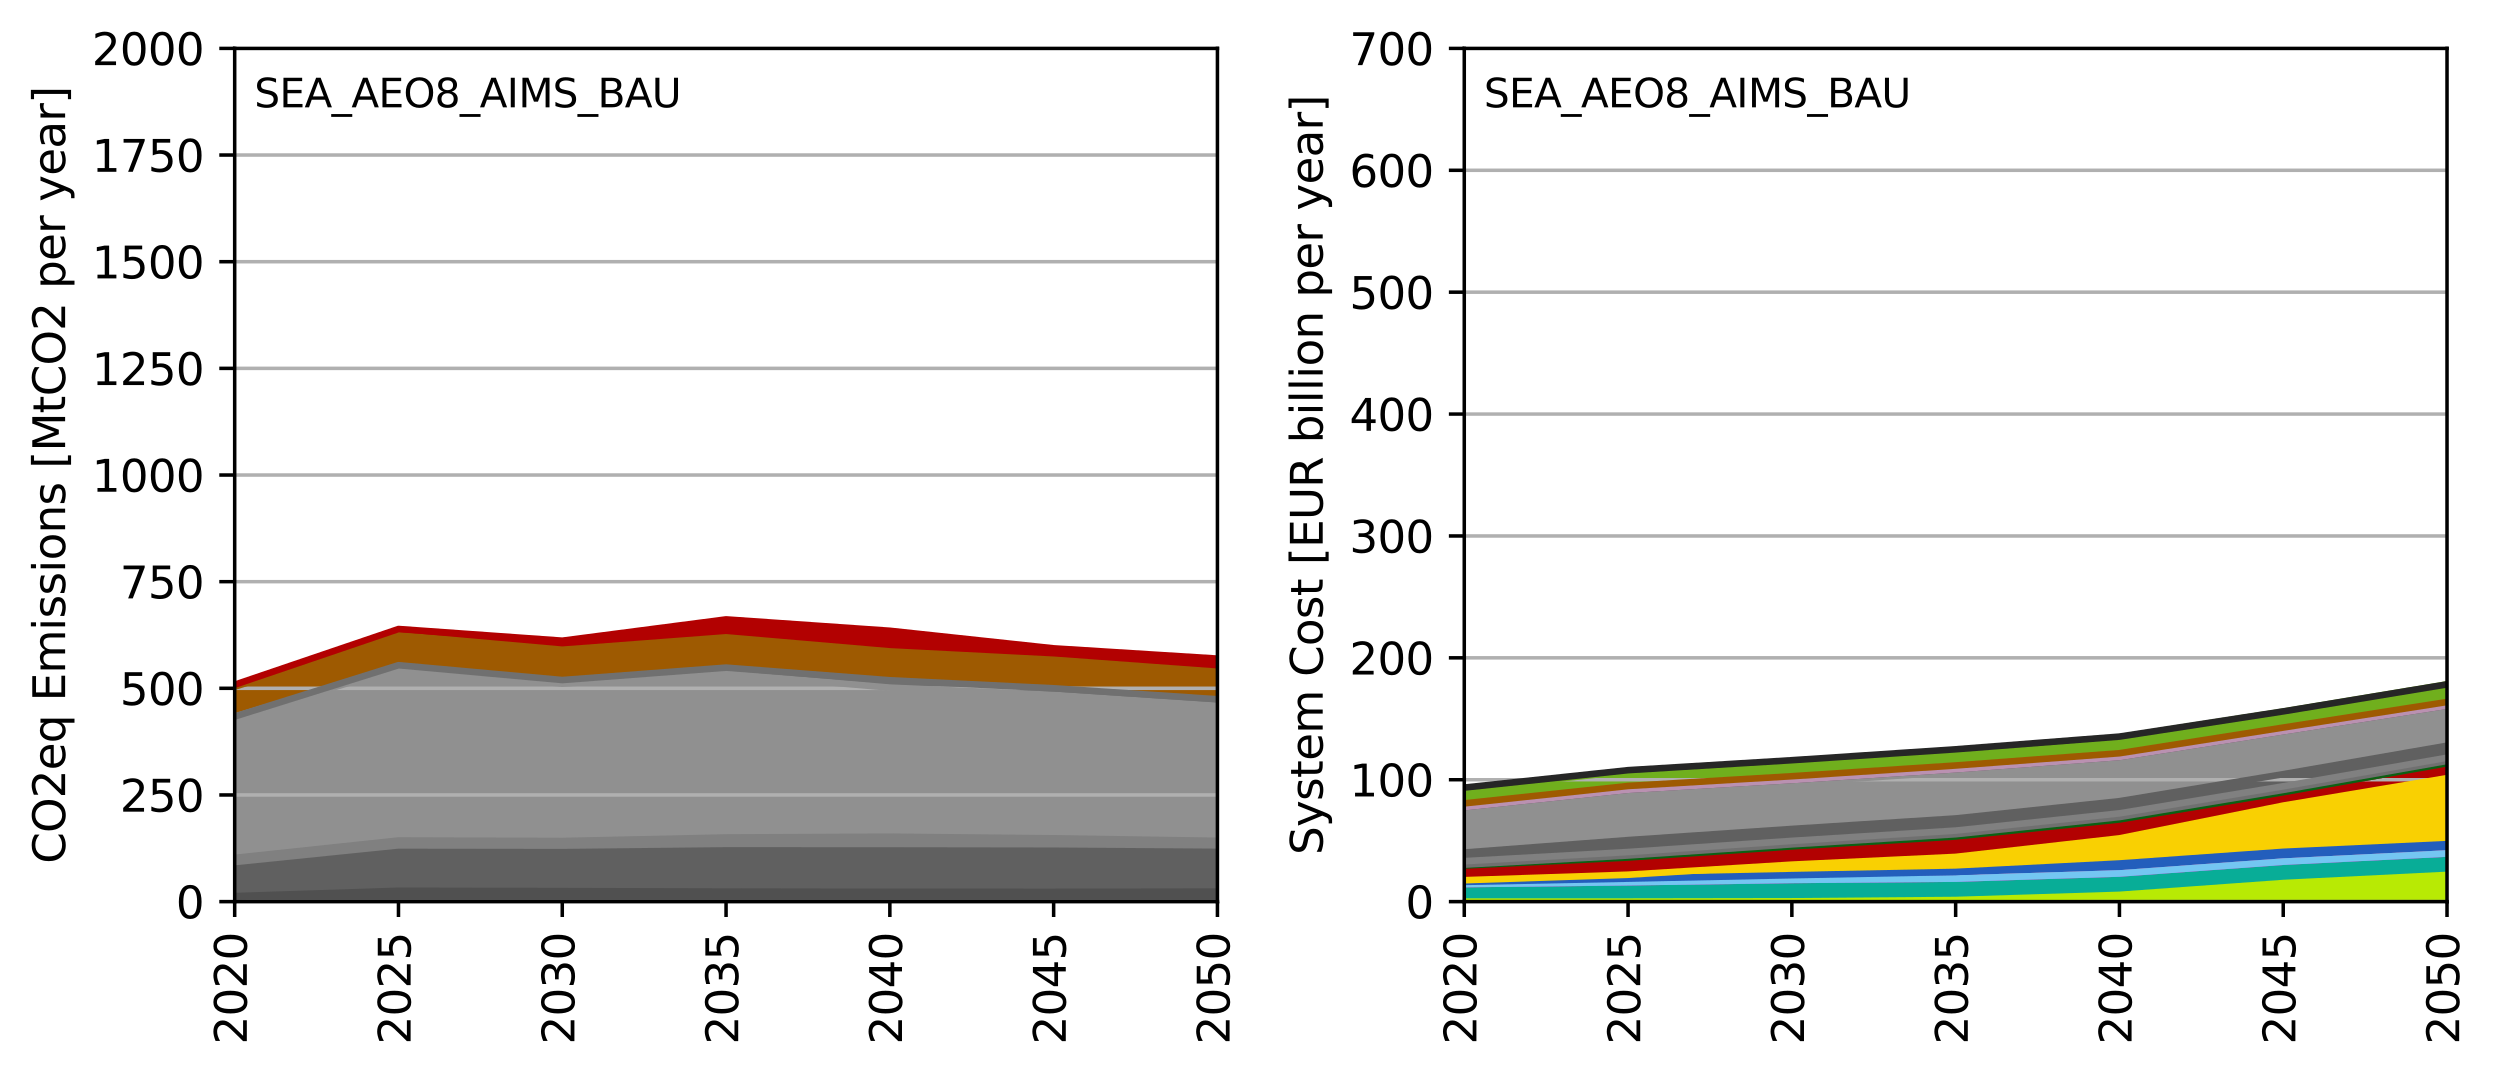 <?xml version="1.0" encoding="utf-8" standalone="no"?>
<!DOCTYPE svg PUBLIC "-//W3C//DTD SVG 1.1//EN"
  "http://www.w3.org/Graphics/SVG/1.1/DTD/svg11.dtd">
<svg xmlns:xlink="http://www.w3.org/1999/xlink" width="568.087pt" height="244.529pt" viewBox="0 0 568.087 244.529" xmlns="http://www.w3.org/2000/svg" version="1.1">
 <defs>
  <style type="text/css">*{stroke-linejoin: round; stroke-linecap: butt}</style>
 </defs>
 <g id="figure_1">
  <g id="patch_1">
   <path d="M 0 244.529 
L 568.087 244.529 
L 568.087 0 
L 0 0 
z
" style="fill: #ffffff"/>
  </g>
  <g id="axes_1">
   <g id="patch_2">
    <path d="M 53.328 204.879 
L 276.643 204.879 
L 276.643 10.999 
L 53.328 10.999 
z
" style="fill: #ffffff"/>
   </g>
   <g id="PolyCollection_1">
    <defs>
     <path id="m7d7a8a24fd" d="M 53.328 -40.907 
L 53.328 -39.65 
L 90.547 -39.65 
L 127.766 -39.65 
L 164.986 -39.65 
L 202.205 -39.65 
L 239.424 -39.65 
L 276.643 -39.65 
L 276.643 -41.923 
L 276.643 -41.923 
L 239.424 -41.865 
L 202.205 -41.87 
L 164.986 -41.932 
L 127.766 -42.036 
L 90.547 -42.112 
L 53.328 -40.907 
z
" style="stroke: #505050"/>
    </defs>
    <g clip-path="url(#p9e6921a9c2)">
     <use xlink:href="#m7d7a8a24fd" x="0" y="244.529" style="fill: #505050; stroke: #505050"/>
    </g>
   </g>
   <g id="PolyCollection_2">
    <defs>
     <path id="m96b6caff1a" d="M 53.328 -47.143 
L 53.328 -40.907 
L 90.547 -42.112 
L 127.766 -42.036 
L 164.986 -41.932 
L 202.205 -41.87 
L 239.424 -41.865 
L 276.643 -41.923 
L 276.643 -50.946 
L 276.643 -50.946 
L 239.424 -51.205 
L 202.205 -51.263 
L 164.986 -51.283 
L 127.766 -50.882 
L 90.547 -50.934 
L 53.328 -47.143 
z
" style="stroke: #606060"/>
    </defs>
    <g clip-path="url(#p9e6921a9c2)">
     <use xlink:href="#m96b6caff1a" x="0" y="244.529" style="fill: #606060; stroke: #606060"/>
    </g>
   </g>
   <g id="PolyCollection_3">
    <defs>
     <path id="m81676295aa" d="M 53.328 -49.594 
L 53.328 -47.143 
L 90.547 -50.934 
L 127.766 -50.882 
L 164.986 -51.283 
L 202.205 -51.263 
L 239.424 -51.205 
L 276.643 -50.946 
L 276.643 -53.464 
L 276.643 -53.464 
L 239.424 -54.034 
L 202.205 -54.403 
L 164.986 -54.226 
L 127.766 -53.422 
L 90.547 -53.541 
L 53.328 -49.594 
z
" style="stroke: #808080"/>
    </defs>
    <g clip-path="url(#p9e6921a9c2)">
     <use xlink:href="#m81676295aa" x="0" y="244.529" style="fill: #808080; stroke: #808080"/>
    </g>
   </g>
   <g id="PolyCollection_4">
    <defs>
     <path id="m4364cc9065" d="M 53.328 -81.684 
L 53.328 -49.594 
L 90.547 -53.541 
L 127.766 -53.422 
L 164.986 -54.226 
L 202.205 -54.403 
L 239.424 -54.034 
L 276.643 -53.464 
L 276.643 -84.157 
L 276.643 -84.157 
L 239.424 -86.618 
L 202.205 -88.275 
L 164.986 -91.474 
L 127.766 -89.184 
L 90.547 -92.69 
L 53.328 -81.684 
z
" style="stroke: #909090"/>
    </defs>
    <g clip-path="url(#p9e6921a9c2)">
     <use xlink:href="#m4364cc9065" x="0" y="244.529" style="fill: #909090; stroke: #909090"/>
    </g>
   </g>
   <g id="PolyCollection_5">
    <defs>
     <path id="m31b57ded3f" d="M 53.328 -81.713 
L 53.328 -81.684 
L 90.547 -92.69 
L 127.766 -89.184 
L 164.986 -91.474 
L 202.205 -88.275 
L 239.424 -86.618 
L 276.643 -84.157 
L 276.643 -85.629 
L 276.643 -85.629 
L 239.424 -88.121 
L 202.205 -89.944 
L 164.986 -92.825 
L 127.766 -89.999 
L 90.547 -93.372 
L 53.328 -81.713 
z
" style="stroke: #707070"/>
    </defs>
    <g clip-path="url(#p9e6921a9c2)">
     <use xlink:href="#m31b57ded3f" x="0" y="244.529" style="fill: #707070; stroke: #707070"/>
    </g>
   </g>
   <g id="PolyCollection_6">
    <defs>
     <path id="mf8422805b6" d="M 53.328 -88.492 
L 53.328 -81.713 
L 90.547 -93.372 
L 127.766 -89.999 
L 164.986 -92.825 
L 202.205 -89.944 
L 239.424 -88.121 
L 276.643 -85.629 
L 276.643 -91.876 
L 276.643 -91.876 
L 239.424 -94.601 
L 202.205 -96.507 
L 164.986 -99.702 
L 127.766 -96.884 
L 90.547 -100.192 
L 53.328 -88.492 
z
" style="stroke: #9e5a01"/>
    </defs>
    <g clip-path="url(#p9e6921a9c2)">
     <use xlink:href="#mf8422805b6" x="0" y="244.529" style="fill: #9e5a01; stroke: #9e5a01"/>
    </g>
   </g>
   <g id="PolyCollection_7">
    <defs>
     <path id="m2bbd382605" d="M 53.328 -88.944 
L 53.328 -88.492 
L 90.547 -100.192 
L 127.766 -96.884 
L 164.986 -99.702 
L 202.205 -96.507 
L 239.424 -94.601 
L 276.643 -91.876 
L 276.643 -94.868 
L 276.643 -94.868 
L 239.424 -97.202 
L 202.205 -101.194 
L 164.986 -103.781 
L 127.766 -98.941 
L 90.547 -101.595 
L 53.328 -88.944 
z
" style="stroke: #b20101"/>
    </defs>
    <g clip-path="url(#p9e6921a9c2)">
     <use xlink:href="#m2bbd382605" x="0" y="244.529" style="fill: #b20101; stroke: #b20101"/>
    </g>
   </g>
   <g id="matplotlib.axis_1">
    <g id="xtick_1">
     <g id="line2d_1">
      <defs>
       <path id="mb3556f695e" d="M 0 0 
L 0 3.5 
" style="stroke: #000000; stroke-width: 0.8"/>
      </defs>
      <g>
       <use xlink:href="#mb3556f695e" x="53.328" y="204.879" style="stroke: #000000; stroke-width: 0.8"/>
      </g>
     </g>
     <g id="text_1">
      <!-- 2020 -->
      <g transform="translate(56.087 237.329) rotate(-90) scale(0.1 -0.1)">
       <defs>
        <path id="DejaVuSans-32" d="M 1228 531 
L 3431 531 
L 3431 0 
L 469 0 
L 469 531 
Q 828 903 1448 1529 
Q 2069 2156 2228 2338 
Q 2531 2678 2651 2914 
Q 2772 3150 2772 3378 
Q 2772 3750 2511 3984 
Q 2250 4219 1831 4219 
Q 1534 4219 1204 4116 
Q 875 4013 500 3803 
L 500 4441 
Q 881 4594 1212 4672 
Q 1544 4750 1819 4750 
Q 2544 4750 2975 4387 
Q 3406 4025 3406 3419 
Q 3406 3131 3298 2873 
Q 3191 2616 2906 2266 
Q 2828 2175 2409 1742 
Q 1991 1309 1228 531 
z
" transform="scale(0.016)"/>
        <path id="DejaVuSans-30" d="M 2034 4250 
Q 1547 4250 1301 3770 
Q 1056 3291 1056 2328 
Q 1056 1369 1301 889 
Q 1547 409 2034 409 
Q 2525 409 2770 889 
Q 3016 1369 3016 2328 
Q 3016 3291 2770 3770 
Q 2525 4250 2034 4250 
z
M 2034 4750 
Q 2819 4750 3233 4129 
Q 3647 3509 3647 2328 
Q 3647 1150 3233 529 
Q 2819 -91 2034 -91 
Q 1250 -91 836 529 
Q 422 1150 422 2328 
Q 422 3509 836 4129 
Q 1250 4750 2034 4750 
z
" transform="scale(0.016)"/>
       </defs>
       <use xlink:href="#DejaVuSans-32"/>
       <use xlink:href="#DejaVuSans-30" x="63.623"/>
       <use xlink:href="#DejaVuSans-32" x="127.246"/>
       <use xlink:href="#DejaVuSans-30" x="190.869"/>
      </g>
     </g>
    </g>
    <g id="xtick_2">
     <g id="line2d_2">
      <g>
       <use xlink:href="#mb3556f695e" x="90.547" y="204.879" style="stroke: #000000; stroke-width: 0.8"/>
      </g>
     </g>
     <g id="text_2">
      <!-- 2025 -->
      <g transform="translate(93.307 237.329) rotate(-90) scale(0.1 -0.1)">
       <defs>
        <path id="DejaVuSans-35" d="M 691 4666 
L 3169 4666 
L 3169 4134 
L 1269 4134 
L 1269 2991 
Q 1406 3038 1543 3061 
Q 1681 3084 1819 3084 
Q 2600 3084 3056 2656 
Q 3513 2228 3513 1497 
Q 3513 744 3044 326 
Q 2575 -91 1722 -91 
Q 1428 -91 1123 -41 
Q 819 9 494 109 
L 494 744 
Q 775 591 1075 516 
Q 1375 441 1709 441 
Q 2250 441 2565 725 
Q 2881 1009 2881 1497 
Q 2881 1984 2565 2268 
Q 2250 2553 1709 2553 
Q 1456 2553 1204 2497 
Q 953 2441 691 2322 
L 691 4666 
z
" transform="scale(0.016)"/>
       </defs>
       <use xlink:href="#DejaVuSans-32"/>
       <use xlink:href="#DejaVuSans-30" x="63.623"/>
       <use xlink:href="#DejaVuSans-32" x="127.246"/>
       <use xlink:href="#DejaVuSans-35" x="190.869"/>
      </g>
     </g>
    </g>
    <g id="xtick_3">
     <g id="line2d_3">
      <g>
       <use xlink:href="#mb3556f695e" x="127.766" y="204.879" style="stroke: #000000; stroke-width: 0.8"/>
      </g>
     </g>
     <g id="text_3">
      <!-- 2030 -->
      <g transform="translate(130.526 237.329) rotate(-90) scale(0.1 -0.1)">
       <defs>
        <path id="DejaVuSans-33" d="M 2597 2516 
Q 3050 2419 3304 2112 
Q 3559 1806 3559 1356 
Q 3559 666 3084 287 
Q 2609 -91 1734 -91 
Q 1441 -91 1130 -33 
Q 819 25 488 141 
L 488 750 
Q 750 597 1062 519 
Q 1375 441 1716 441 
Q 2309 441 2620 675 
Q 2931 909 2931 1356 
Q 2931 1769 2642 2001 
Q 2353 2234 1838 2234 
L 1294 2234 
L 1294 2753 
L 1863 2753 
Q 2328 2753 2575 2939 
Q 2822 3125 2822 3475 
Q 2822 3834 2567 4026 
Q 2313 4219 1838 4219 
Q 1578 4219 1281 4162 
Q 984 4106 628 3988 
L 628 4550 
Q 988 4650 1302 4700 
Q 1616 4750 1894 4750 
Q 2613 4750 3031 4423 
Q 3450 4097 3450 3541 
Q 3450 3153 3228 2886 
Q 3006 2619 2597 2516 
z
" transform="scale(0.016)"/>
       </defs>
       <use xlink:href="#DejaVuSans-32"/>
       <use xlink:href="#DejaVuSans-30" x="63.623"/>
       <use xlink:href="#DejaVuSans-33" x="127.246"/>
       <use xlink:href="#DejaVuSans-30" x="190.869"/>
      </g>
     </g>
    </g>
    <g id="xtick_4">
     <g id="line2d_4">
      <g>
       <use xlink:href="#mb3556f695e" x="164.986" y="204.879" style="stroke: #000000; stroke-width: 0.8"/>
      </g>
     </g>
     <g id="text_4">
      <!-- 2035 -->
      <g transform="translate(167.745 237.329) rotate(-90) scale(0.1 -0.1)">
       <use xlink:href="#DejaVuSans-32"/>
       <use xlink:href="#DejaVuSans-30" x="63.623"/>
       <use xlink:href="#DejaVuSans-33" x="127.246"/>
       <use xlink:href="#DejaVuSans-35" x="190.869"/>
      </g>
     </g>
    </g>
    <g id="xtick_5">
     <g id="line2d_5">
      <g>
       <use xlink:href="#mb3556f695e" x="202.205" y="204.879" style="stroke: #000000; stroke-width: 0.8"/>
      </g>
     </g>
     <g id="text_5">
      <!-- 2040 -->
      <g transform="translate(204.964 237.329) rotate(-90) scale(0.1 -0.1)">
       <defs>
        <path id="DejaVuSans-34" d="M 2419 4116 
L 825 1625 
L 2419 1625 
L 2419 4116 
z
M 2253 4666 
L 3047 4666 
L 3047 1625 
L 3713 1625 
L 3713 1100 
L 3047 1100 
L 3047 0 
L 2419 0 
L 2419 1100 
L 313 1100 
L 313 1709 
L 2253 4666 
z
" transform="scale(0.016)"/>
       </defs>
       <use xlink:href="#DejaVuSans-32"/>
       <use xlink:href="#DejaVuSans-30" x="63.623"/>
       <use xlink:href="#DejaVuSans-34" x="127.246"/>
       <use xlink:href="#DejaVuSans-30" x="190.869"/>
      </g>
     </g>
    </g>
    <g id="xtick_6">
     <g id="line2d_6">
      <g>
       <use xlink:href="#mb3556f695e" x="239.424" y="204.879" style="stroke: #000000; stroke-width: 0.8"/>
      </g>
     </g>
     <g id="text_6">
      <!-- 2045 -->
      <g transform="translate(242.183 237.329) rotate(-90) scale(0.1 -0.1)">
       <use xlink:href="#DejaVuSans-32"/>
       <use xlink:href="#DejaVuSans-30" x="63.623"/>
       <use xlink:href="#DejaVuSans-34" x="127.246"/>
       <use xlink:href="#DejaVuSans-35" x="190.869"/>
      </g>
     </g>
    </g>
    <g id="xtick_7">
     <g id="line2d_7">
      <g>
       <use xlink:href="#mb3556f695e" x="276.643" y="204.879" style="stroke: #000000; stroke-width: 0.8"/>
      </g>
     </g>
     <g id="text_7">
      <!-- 2050 -->
      <g transform="translate(279.402 237.329) rotate(-90) scale(0.1 -0.1)">
       <use xlink:href="#DejaVuSans-32"/>
       <use xlink:href="#DejaVuSans-30" x="63.623"/>
       <use xlink:href="#DejaVuSans-35" x="127.246"/>
       <use xlink:href="#DejaVuSans-30" x="190.869"/>
      </g>
     </g>
    </g>
   </g>
   <g id="matplotlib.axis_2">
    <g id="ytick_1">
     <g id="line2d_8">
      <path d="M 53.328 204.879 
L 276.643 204.879 
" clip-path="url(#p9e6921a9c2)" style="fill: none; stroke: #b0b0b0; stroke-width: 0.8; stroke-linecap: square"/>
     </g>
     <g id="line2d_9">
      <defs>
       <path id="mff00ffa114" d="M 0 0 
L -3.5 0 
" style="stroke: #000000; stroke-width: 0.8"/>
      </defs>
      <g>
       <use xlink:href="#mff00ffa114" x="53.328" y="204.879" style="stroke: #000000; stroke-width: 0.8"/>
      </g>
     </g>
     <g id="text_8">
      <!-- 0 -->
      <g transform="translate(39.966 208.678) scale(0.1 -0.1)">
       <use xlink:href="#DejaVuSans-30"/>
      </g>
     </g>
    </g>
    <g id="ytick_2">
     <g id="line2d_10">
      <path d="M 53.328 180.644 
L 276.643 180.644 
" clip-path="url(#p9e6921a9c2)" style="fill: none; stroke: #b0b0b0; stroke-width: 0.8; stroke-linecap: square"/>
     </g>
     <g id="line2d_11">
      <g>
       <use xlink:href="#mff00ffa114" x="53.328" y="180.644" style="stroke: #000000; stroke-width: 0.8"/>
      </g>
     </g>
     <g id="text_9">
      <!-- 250 -->
      <g transform="translate(27.241 184.443) scale(0.1 -0.1)">
       <use xlink:href="#DejaVuSans-32"/>
       <use xlink:href="#DejaVuSans-35" x="63.623"/>
       <use xlink:href="#DejaVuSans-30" x="127.246"/>
      </g>
     </g>
    </g>
    <g id="ytick_3">
     <g id="line2d_12">
      <path d="M 53.328 156.409 
L 276.643 156.409 
" clip-path="url(#p9e6921a9c2)" style="fill: none; stroke: #b0b0b0; stroke-width: 0.8; stroke-linecap: square"/>
     </g>
     <g id="line2d_13">
      <g>
       <use xlink:href="#mff00ffa114" x="53.328" y="156.409" style="stroke: #000000; stroke-width: 0.8"/>
      </g>
     </g>
     <g id="text_10">
      <!-- 500 -->
      <g transform="translate(27.241 160.208) scale(0.1 -0.1)">
       <use xlink:href="#DejaVuSans-35"/>
       <use xlink:href="#DejaVuSans-30" x="63.623"/>
       <use xlink:href="#DejaVuSans-30" x="127.246"/>
      </g>
     </g>
    </g>
    <g id="ytick_4">
     <g id="line2d_14">
      <path d="M 53.328 132.174 
L 276.643 132.174 
" clip-path="url(#p9e6921a9c2)" style="fill: none; stroke: #b0b0b0; stroke-width: 0.8; stroke-linecap: square"/>
     </g>
     <g id="line2d_15">
      <g>
       <use xlink:href="#mff00ffa114" x="53.328" y="132.174" style="stroke: #000000; stroke-width: 0.8"/>
      </g>
     </g>
     <g id="text_11">
      <!-- 750 -->
      <g transform="translate(27.241 135.973) scale(0.1 -0.1)">
       <defs>
        <path id="DejaVuSans-37" d="M 525 4666 
L 3525 4666 
L 3525 4397 
L 1831 0 
L 1172 0 
L 2766 4134 
L 525 4134 
L 525 4666 
z
" transform="scale(0.016)"/>
       </defs>
       <use xlink:href="#DejaVuSans-37"/>
       <use xlink:href="#DejaVuSans-35" x="63.623"/>
       <use xlink:href="#DejaVuSans-30" x="127.246"/>
      </g>
     </g>
    </g>
    <g id="ytick_5">
     <g id="line2d_16">
      <path d="M 53.328 107.939 
L 276.643 107.939 
" clip-path="url(#p9e6921a9c2)" style="fill: none; stroke: #b0b0b0; stroke-width: 0.8; stroke-linecap: square"/>
     </g>
     <g id="line2d_17">
      <g>
       <use xlink:href="#mff00ffa114" x="53.328" y="107.939" style="stroke: #000000; stroke-width: 0.8"/>
      </g>
     </g>
     <g id="text_12">
      <!-- 1000 -->
      <g transform="translate(20.878 111.738) scale(0.1 -0.1)">
       <defs>
        <path id="DejaVuSans-31" d="M 794 531 
L 1825 531 
L 1825 4091 
L 703 3866 
L 703 4441 
L 1819 4666 
L 2450 4666 
L 2450 531 
L 3481 531 
L 3481 0 
L 794 0 
L 794 531 
z
" transform="scale(0.016)"/>
       </defs>
       <use xlink:href="#DejaVuSans-31"/>
       <use xlink:href="#DejaVuSans-30" x="63.623"/>
       <use xlink:href="#DejaVuSans-30" x="127.246"/>
       <use xlink:href="#DejaVuSans-30" x="190.869"/>
      </g>
     </g>
    </g>
    <g id="ytick_6">
     <g id="line2d_18">
      <path d="M 53.328 83.704 
L 276.643 83.704 
" clip-path="url(#p9e6921a9c2)" style="fill: none; stroke: #b0b0b0; stroke-width: 0.8; stroke-linecap: square"/>
     </g>
     <g id="line2d_19">
      <g>
       <use xlink:href="#mff00ffa114" x="53.328" y="83.704" style="stroke: #000000; stroke-width: 0.8"/>
      </g>
     </g>
     <g id="text_13">
      <!-- 1250 -->
      <g transform="translate(20.878 87.503) scale(0.1 -0.1)">
       <use xlink:href="#DejaVuSans-31"/>
       <use xlink:href="#DejaVuSans-32" x="63.623"/>
       <use xlink:href="#DejaVuSans-35" x="127.246"/>
       <use xlink:href="#DejaVuSans-30" x="190.869"/>
      </g>
     </g>
    </g>
    <g id="ytick_7">
     <g id="line2d_20">
      <path d="M 53.328 59.469 
L 276.643 59.469 
" clip-path="url(#p9e6921a9c2)" style="fill: none; stroke: #b0b0b0; stroke-width: 0.8; stroke-linecap: square"/>
     </g>
     <g id="line2d_21">
      <g>
       <use xlink:href="#mff00ffa114" x="53.328" y="59.469" style="stroke: #000000; stroke-width: 0.8"/>
      </g>
     </g>
     <g id="text_14">
      <!-- 1500 -->
      <g transform="translate(20.878 63.268) scale(0.1 -0.1)">
       <use xlink:href="#DejaVuSans-31"/>
       <use xlink:href="#DejaVuSans-35" x="63.623"/>
       <use xlink:href="#DejaVuSans-30" x="127.246"/>
       <use xlink:href="#DejaVuSans-30" x="190.869"/>
      </g>
     </g>
    </g>
    <g id="ytick_8">
     <g id="line2d_22">
      <path d="M 53.328 35.234 
L 276.643 35.234 
" clip-path="url(#p9e6921a9c2)" style="fill: none; stroke: #b0b0b0; stroke-width: 0.8; stroke-linecap: square"/>
     </g>
     <g id="line2d_23">
      <g>
       <use xlink:href="#mff00ffa114" x="53.328" y="35.234" style="stroke: #000000; stroke-width: 0.8"/>
      </g>
     </g>
     <g id="text_15">
      <!-- 1750 -->
      <g transform="translate(20.878 39.033) scale(0.1 -0.1)">
       <use xlink:href="#DejaVuSans-31"/>
       <use xlink:href="#DejaVuSans-37" x="63.623"/>
       <use xlink:href="#DejaVuSans-35" x="127.246"/>
       <use xlink:href="#DejaVuSans-30" x="190.869"/>
      </g>
     </g>
    </g>
    <g id="ytick_9">
     <g id="line2d_24">
      <path d="M 53.328 10.999 
L 276.643 10.999 
" clip-path="url(#p9e6921a9c2)" style="fill: none; stroke: #b0b0b0; stroke-width: 0.8; stroke-linecap: square"/>
     </g>
     <g id="line2d_25">
      <g>
       <use xlink:href="#mff00ffa114" x="53.328" y="10.999" style="stroke: #000000; stroke-width: 0.8"/>
      </g>
     </g>
     <g id="text_16">
      <!-- 2000 -->
      <g transform="translate(20.878 14.798) scale(0.1 -0.1)">
       <use xlink:href="#DejaVuSans-32"/>
       <use xlink:href="#DejaVuSans-30" x="63.623"/>
       <use xlink:href="#DejaVuSans-30" x="127.246"/>
       <use xlink:href="#DejaVuSans-30" x="190.869"/>
      </g>
     </g>
    </g>
    <g id="text_17">
     <!-- CO2eq Emissions [MtCO2 per year] -->
     <g transform="translate(14.798 196.251) rotate(-90) scale(0.1 -0.1)">
      <defs>
       <path id="DejaVuSans-43" d="M 4122 4306 
L 4122 3641 
Q 3803 3938 3442 4084 
Q 3081 4231 2675 4231 
Q 1875 4231 1450 3742 
Q 1025 3253 1025 2328 
Q 1025 1406 1450 917 
Q 1875 428 2675 428 
Q 3081 428 3442 575 
Q 3803 722 4122 1019 
L 4122 359 
Q 3791 134 3420 21 
Q 3050 -91 2638 -91 
Q 1578 -91 968 557 
Q 359 1206 359 2328 
Q 359 3453 968 4101 
Q 1578 4750 2638 4750 
Q 3056 4750 3426 4639 
Q 3797 4528 4122 4306 
z
" transform="scale(0.016)"/>
       <path id="DejaVuSans-4f" d="M 2522 4238 
Q 1834 4238 1429 3725 
Q 1025 3213 1025 2328 
Q 1025 1447 1429 934 
Q 1834 422 2522 422 
Q 3209 422 3611 934 
Q 4013 1447 4013 2328 
Q 4013 3213 3611 3725 
Q 3209 4238 2522 4238 
z
M 2522 4750 
Q 3503 4750 4090 4092 
Q 4678 3434 4678 2328 
Q 4678 1225 4090 567 
Q 3503 -91 2522 -91 
Q 1538 -91 948 565 
Q 359 1222 359 2328 
Q 359 3434 948 4092 
Q 1538 4750 2522 4750 
z
" transform="scale(0.016)"/>
       <path id="DejaVuSans-65" d="M 3597 1894 
L 3597 1613 
L 953 1613 
Q 991 1019 1311 708 
Q 1631 397 2203 397 
Q 2534 397 2845 478 
Q 3156 559 3463 722 
L 3463 178 
Q 3153 47 2828 -22 
Q 2503 -91 2169 -91 
Q 1331 -91 842 396 
Q 353 884 353 1716 
Q 353 2575 817 3079 
Q 1281 3584 2069 3584 
Q 2775 3584 3186 3129 
Q 3597 2675 3597 1894 
z
M 3022 2063 
Q 3016 2534 2758 2815 
Q 2500 3097 2075 3097 
Q 1594 3097 1305 2825 
Q 1016 2553 972 2059 
L 3022 2063 
z
" transform="scale(0.016)"/>
       <path id="DejaVuSans-71" d="M 947 1747 
Q 947 1113 1208 752 
Q 1469 391 1925 391 
Q 2381 391 2643 752 
Q 2906 1113 2906 1747 
Q 2906 2381 2643 2742 
Q 2381 3103 1925 3103 
Q 1469 3103 1208 2742 
Q 947 2381 947 1747 
z
M 2906 525 
Q 2725 213 2448 61 
Q 2172 -91 1784 -91 
Q 1150 -91 751 415 
Q 353 922 353 1747 
Q 353 2572 751 3078 
Q 1150 3584 1784 3584 
Q 2172 3584 2448 3432 
Q 2725 3281 2906 2969 
L 2906 3500 
L 3481 3500 
L 3481 -1331 
L 2906 -1331 
L 2906 525 
z
" transform="scale(0.016)"/>
       <path id="DejaVuSans-20" transform="scale(0.016)"/>
       <path id="DejaVuSans-45" d="M 628 4666 
L 3578 4666 
L 3578 4134 
L 1259 4134 
L 1259 2753 
L 3481 2753 
L 3481 2222 
L 1259 2222 
L 1259 531 
L 3634 531 
L 3634 0 
L 628 0 
L 628 4666 
z
" transform="scale(0.016)"/>
       <path id="DejaVuSans-6d" d="M 3328 2828 
Q 3544 3216 3844 3400 
Q 4144 3584 4550 3584 
Q 5097 3584 5394 3201 
Q 5691 2819 5691 2113 
L 5691 0 
L 5113 0 
L 5113 2094 
Q 5113 2597 4934 2840 
Q 4756 3084 4391 3084 
Q 3944 3084 3684 2787 
Q 3425 2491 3425 1978 
L 3425 0 
L 2847 0 
L 2847 2094 
Q 2847 2600 2669 2842 
Q 2491 3084 2119 3084 
Q 1678 3084 1418 2786 
Q 1159 2488 1159 1978 
L 1159 0 
L 581 0 
L 581 3500 
L 1159 3500 
L 1159 2956 
Q 1356 3278 1631 3431 
Q 1906 3584 2284 3584 
Q 2666 3584 2933 3390 
Q 3200 3197 3328 2828 
z
" transform="scale(0.016)"/>
       <path id="DejaVuSans-69" d="M 603 3500 
L 1178 3500 
L 1178 0 
L 603 0 
L 603 3500 
z
M 603 4863 
L 1178 4863 
L 1178 4134 
L 603 4134 
L 603 4863 
z
" transform="scale(0.016)"/>
       <path id="DejaVuSans-73" d="M 2834 3397 
L 2834 2853 
Q 2591 2978 2328 3040 
Q 2066 3103 1784 3103 
Q 1356 3103 1142 2972 
Q 928 2841 928 2578 
Q 928 2378 1081 2264 
Q 1234 2150 1697 2047 
L 1894 2003 
Q 2506 1872 2764 1633 
Q 3022 1394 3022 966 
Q 3022 478 2636 193 
Q 2250 -91 1575 -91 
Q 1294 -91 989 -36 
Q 684 19 347 128 
L 347 722 
Q 666 556 975 473 
Q 1284 391 1588 391 
Q 1994 391 2212 530 
Q 2431 669 2431 922 
Q 2431 1156 2273 1281 
Q 2116 1406 1581 1522 
L 1381 1569 
Q 847 1681 609 1914 
Q 372 2147 372 2553 
Q 372 3047 722 3315 
Q 1072 3584 1716 3584 
Q 2034 3584 2315 3537 
Q 2597 3491 2834 3397 
z
" transform="scale(0.016)"/>
       <path id="DejaVuSans-6f" d="M 1959 3097 
Q 1497 3097 1228 2736 
Q 959 2375 959 1747 
Q 959 1119 1226 758 
Q 1494 397 1959 397 
Q 2419 397 2687 759 
Q 2956 1122 2956 1747 
Q 2956 2369 2687 2733 
Q 2419 3097 1959 3097 
z
M 1959 3584 
Q 2709 3584 3137 3096 
Q 3566 2609 3566 1747 
Q 3566 888 3137 398 
Q 2709 -91 1959 -91 
Q 1206 -91 779 398 
Q 353 888 353 1747 
Q 353 2609 779 3096 
Q 1206 3584 1959 3584 
z
" transform="scale(0.016)"/>
       <path id="DejaVuSans-6e" d="M 3513 2113 
L 3513 0 
L 2938 0 
L 2938 2094 
Q 2938 2591 2744 2837 
Q 2550 3084 2163 3084 
Q 1697 3084 1428 2787 
Q 1159 2491 1159 1978 
L 1159 0 
L 581 0 
L 581 3500 
L 1159 3500 
L 1159 2956 
Q 1366 3272 1645 3428 
Q 1925 3584 2291 3584 
Q 2894 3584 3203 3211 
Q 3513 2838 3513 2113 
z
" transform="scale(0.016)"/>
       <path id="DejaVuSans-5b" d="M 550 4863 
L 1875 4863 
L 1875 4416 
L 1125 4416 
L 1125 -397 
L 1875 -397 
L 1875 -844 
L 550 -844 
L 550 4863 
z
" transform="scale(0.016)"/>
       <path id="DejaVuSans-4d" d="M 628 4666 
L 1569 4666 
L 2759 1491 
L 3956 4666 
L 4897 4666 
L 4897 0 
L 4281 0 
L 4281 4097 
L 3078 897 
L 2444 897 
L 1241 4097 
L 1241 0 
L 628 0 
L 628 4666 
z
" transform="scale(0.016)"/>
       <path id="DejaVuSans-74" d="M 1172 4494 
L 1172 3500 
L 2356 3500 
L 2356 3053 
L 1172 3053 
L 1172 1153 
Q 1172 725 1289 603 
Q 1406 481 1766 481 
L 2356 481 
L 2356 0 
L 1766 0 
Q 1100 0 847 248 
Q 594 497 594 1153 
L 594 3053 
L 172 3053 
L 172 3500 
L 594 3500 
L 594 4494 
L 1172 4494 
z
" transform="scale(0.016)"/>
       <path id="DejaVuSans-70" d="M 1159 525 
L 1159 -1331 
L 581 -1331 
L 581 3500 
L 1159 3500 
L 1159 2969 
Q 1341 3281 1617 3432 
Q 1894 3584 2278 3584 
Q 2916 3584 3314 3078 
Q 3713 2572 3713 1747 
Q 3713 922 3314 415 
Q 2916 -91 2278 -91 
Q 1894 -91 1617 61 
Q 1341 213 1159 525 
z
M 3116 1747 
Q 3116 2381 2855 2742 
Q 2594 3103 2138 3103 
Q 1681 3103 1420 2742 
Q 1159 2381 1159 1747 
Q 1159 1113 1420 752 
Q 1681 391 2138 391 
Q 2594 391 2855 752 
Q 3116 1113 3116 1747 
z
" transform="scale(0.016)"/>
       <path id="DejaVuSans-72" d="M 2631 2963 
Q 2534 3019 2420 3045 
Q 2306 3072 2169 3072 
Q 1681 3072 1420 2755 
Q 1159 2438 1159 1844 
L 1159 0 
L 581 0 
L 581 3500 
L 1159 3500 
L 1159 2956 
Q 1341 3275 1631 3429 
Q 1922 3584 2338 3584 
Q 2397 3584 2469 3576 
Q 2541 3569 2628 3553 
L 2631 2963 
z
" transform="scale(0.016)"/>
       <path id="DejaVuSans-79" d="M 2059 -325 
Q 1816 -950 1584 -1140 
Q 1353 -1331 966 -1331 
L 506 -1331 
L 506 -850 
L 844 -850 
Q 1081 -850 1212 -737 
Q 1344 -625 1503 -206 
L 1606 56 
L 191 3500 
L 800 3500 
L 1894 763 
L 2988 3500 
L 3597 3500 
L 2059 -325 
z
" transform="scale(0.016)"/>
       <path id="DejaVuSans-61" d="M 2194 1759 
Q 1497 1759 1228 1600 
Q 959 1441 959 1056 
Q 959 750 1161 570 
Q 1363 391 1709 391 
Q 2188 391 2477 730 
Q 2766 1069 2766 1631 
L 2766 1759 
L 2194 1759 
z
M 3341 1997 
L 3341 0 
L 2766 0 
L 2766 531 
Q 2569 213 2275 61 
Q 1981 -91 1556 -91 
Q 1019 -91 701 211 
Q 384 513 384 1019 
Q 384 1609 779 1909 
Q 1175 2209 1959 2209 
L 2766 2209 
L 2766 2266 
Q 2766 2663 2505 2880 
Q 2244 3097 1772 3097 
Q 1472 3097 1187 3025 
Q 903 2953 641 2809 
L 641 3341 
Q 956 3463 1253 3523 
Q 1550 3584 1831 3584 
Q 2591 3584 2966 3190 
Q 3341 2797 3341 1997 
z
" transform="scale(0.016)"/>
       <path id="DejaVuSans-5d" d="M 1947 4863 
L 1947 -844 
L 622 -844 
L 622 -397 
L 1369 -397 
L 1369 4416 
L 622 4416 
L 622 4863 
L 1947 4863 
z
" transform="scale(0.016)"/>
      </defs>
      <use xlink:href="#DejaVuSans-43"/>
      <use xlink:href="#DejaVuSans-4f" x="69.824"/>
      <use xlink:href="#DejaVuSans-32" x="148.535"/>
      <use xlink:href="#DejaVuSans-65" x="212.158"/>
      <use xlink:href="#DejaVuSans-71" x="273.682"/>
      <use xlink:href="#DejaVuSans-20" x="337.158"/>
      <use xlink:href="#DejaVuSans-45" x="368.945"/>
      <use xlink:href="#DejaVuSans-6d" x="432.129"/>
      <use xlink:href="#DejaVuSans-69" x="529.541"/>
      <use xlink:href="#DejaVuSans-73" x="557.324"/>
      <use xlink:href="#DejaVuSans-73" x="609.424"/>
      <use xlink:href="#DejaVuSans-69" x="661.523"/>
      <use xlink:href="#DejaVuSans-6f" x="689.307"/>
      <use xlink:href="#DejaVuSans-6e" x="750.488"/>
      <use xlink:href="#DejaVuSans-73" x="813.867"/>
      <use xlink:href="#DejaVuSans-20" x="865.967"/>
      <use xlink:href="#DejaVuSans-5b" x="897.754"/>
      <use xlink:href="#DejaVuSans-4d" x="936.768"/>
      <use xlink:href="#DejaVuSans-74" x="1023.047"/>
      <use xlink:href="#DejaVuSans-43" x="1062.256"/>
      <use xlink:href="#DejaVuSans-4f" x="1132.08"/>
      <use xlink:href="#DejaVuSans-32" x="1210.791"/>
      <use xlink:href="#DejaVuSans-20" x="1274.414"/>
      <use xlink:href="#DejaVuSans-70" x="1306.201"/>
      <use xlink:href="#DejaVuSans-65" x="1369.678"/>
      <use xlink:href="#DejaVuSans-72" x="1431.201"/>
      <use xlink:href="#DejaVuSans-20" x="1472.314"/>
      <use xlink:href="#DejaVuSans-79" x="1504.102"/>
      <use xlink:href="#DejaVuSans-65" x="1563.281"/>
      <use xlink:href="#DejaVuSans-61" x="1624.805"/>
      <use xlink:href="#DejaVuSans-72" x="1686.084"/>
      <use xlink:href="#DejaVuSans-5d" x="1727.197"/>
     </g>
    </g>
   </g>
   <g id="line2d_26">
    <path d="M 53.328 203.622 
L 90.547 202.417 
L 127.766 202.493 
L 164.986 202.597 
L 202.205 202.66 
L 239.424 202.664 
L 276.643 202.606 
" clip-path="url(#p9e6921a9c2)" style="fill: none; stroke: #505050; stroke-width: 1.5; stroke-linecap: square"/>
   </g>
   <g id="line2d_27">
    <path d="M 53.328 197.386 
L 90.547 193.595 
L 127.766 193.647 
L 164.986 193.247 
L 202.205 193.266 
L 239.424 193.324 
L 276.643 193.583 
" clip-path="url(#p9e6921a9c2)" style="fill: none; stroke: #606060; stroke-width: 1.5; stroke-linecap: square"/>
   </g>
   <g id="line2d_28">
    <path d="M 53.328 194.935 
L 90.547 190.989 
L 127.766 191.107 
L 164.986 190.303 
L 202.205 190.126 
L 239.424 190.495 
L 276.643 191.066 
" clip-path="url(#p9e6921a9c2)" style="fill: none; stroke: #808080; stroke-width: 1.5; stroke-linecap: square"/>
   </g>
   <g id="line2d_29">
    <path d="M 53.328 162.845 
L 90.547 151.84 
L 127.766 155.345 
L 164.986 153.055 
L 202.205 156.254 
L 239.424 157.911 
L 276.643 160.372 
" clip-path="url(#p9e6921a9c2)" style="fill: none; stroke: #909090; stroke-width: 1.5; stroke-linecap: square"/>
   </g>
   <g id="line2d_30">
    <path d="M 53.328 162.817 
L 90.547 151.157 
L 127.766 154.53 
L 164.986 151.705 
L 202.205 154.585 
L 239.424 156.408 
L 276.643 158.9 
" clip-path="url(#p9e6921a9c2)" style="fill: none; stroke: #707070; stroke-width: 1.5; stroke-linecap: square"/>
   </g>
   <g id="line2d_31">
    <path d="M 53.328 156.037 
L 90.547 144.337 
L 127.766 147.645 
L 164.986 144.827 
L 202.205 148.023 
L 239.424 149.928 
L 276.643 152.653 
" clip-path="url(#p9e6921a9c2)" style="fill: none; stroke: #9e5a01; stroke-width: 1.5; stroke-linecap: square"/>
   </g>
   <g id="line2d_32">
    <path d="M 53.328 155.586 
L 90.547 142.934 
L 127.766 145.588 
L 164.986 140.748 
L 202.205 143.335 
L 239.424 147.327 
L 276.643 149.661 
" clip-path="url(#p9e6921a9c2)" style="fill: none; stroke: #b20101; stroke-width: 1.5; stroke-linecap: square"/>
   </g>
   <g id="patch_3">
    <path d="M 53.328 204.879 
L 53.328 10.999 
" style="fill: none; stroke: #000000; stroke-width: 0.8; stroke-linejoin: miter; stroke-linecap: square"/>
   </g>
   <g id="patch_4">
    <path d="M 276.643 204.879 
L 276.643 10.999 
" style="fill: none; stroke: #000000; stroke-width: 0.8; stroke-linejoin: miter; stroke-linecap: square"/>
   </g>
   <g id="patch_5">
    <path d="M 53.328 204.879 
L 276.643 204.879 
" style="fill: none; stroke: #000000; stroke-width: 0.8; stroke-linejoin: miter; stroke-linecap: square"/>
   </g>
   <g id="patch_6">
    <path d="M 53.328 10.999 
L 276.643 10.999 
" style="fill: none; stroke: #000000; stroke-width: 0.8; stroke-linejoin: miter; stroke-linecap: square"/>
   </g>
   <g id="text_18">
    <!-- SEA_AEO8_AIMS_BAU -->
    <g transform="translate(57.794 24.387) scale(0.09 -0.09)">
     <defs>
      <path id="DejaVuSans-53" d="M 3425 4513 
L 3425 3897 
Q 3066 4069 2747 4153 
Q 2428 4238 2131 4238 
Q 1616 4238 1336 4038 
Q 1056 3838 1056 3469 
Q 1056 3159 1242 3001 
Q 1428 2844 1947 2747 
L 2328 2669 
Q 3034 2534 3370 2195 
Q 3706 1856 3706 1288 
Q 3706 609 3251 259 
Q 2797 -91 1919 -91 
Q 1588 -91 1214 -16 
Q 841 59 441 206 
L 441 856 
Q 825 641 1194 531 
Q 1563 422 1919 422 
Q 2459 422 2753 634 
Q 3047 847 3047 1241 
Q 3047 1584 2836 1778 
Q 2625 1972 2144 2069 
L 1759 2144 
Q 1053 2284 737 2584 
Q 422 2884 422 3419 
Q 422 4038 858 4394 
Q 1294 4750 2059 4750 
Q 2388 4750 2728 4690 
Q 3069 4631 3425 4513 
z
" transform="scale(0.016)"/>
      <path id="DejaVuSans-41" d="M 2188 4044 
L 1331 1722 
L 3047 1722 
L 2188 4044 
z
M 1831 4666 
L 2547 4666 
L 4325 0 
L 3669 0 
L 3244 1197 
L 1141 1197 
L 716 0 
L 50 0 
L 1831 4666 
z
" transform="scale(0.016)"/>
      <path id="DejaVuSans-5f" d="M 3263 -1063 
L 3263 -1509 
L -63 -1509 
L -63 -1063 
L 3263 -1063 
z
" transform="scale(0.016)"/>
      <path id="DejaVuSans-38" d="M 2034 2216 
Q 1584 2216 1326 1975 
Q 1069 1734 1069 1313 
Q 1069 891 1326 650 
Q 1584 409 2034 409 
Q 2484 409 2743 651 
Q 3003 894 3003 1313 
Q 3003 1734 2745 1975 
Q 2488 2216 2034 2216 
z
M 1403 2484 
Q 997 2584 770 2862 
Q 544 3141 544 3541 
Q 544 4100 942 4425 
Q 1341 4750 2034 4750 
Q 2731 4750 3128 4425 
Q 3525 4100 3525 3541 
Q 3525 3141 3298 2862 
Q 3072 2584 2669 2484 
Q 3125 2378 3379 2068 
Q 3634 1759 3634 1313 
Q 3634 634 3220 271 
Q 2806 -91 2034 -91 
Q 1263 -91 848 271 
Q 434 634 434 1313 
Q 434 1759 690 2068 
Q 947 2378 1403 2484 
z
M 1172 3481 
Q 1172 3119 1398 2916 
Q 1625 2713 2034 2713 
Q 2441 2713 2670 2916 
Q 2900 3119 2900 3481 
Q 2900 3844 2670 4047 
Q 2441 4250 2034 4250 
Q 1625 4250 1398 4047 
Q 1172 3844 1172 3481 
z
" transform="scale(0.016)"/>
      <path id="DejaVuSans-49" d="M 628 4666 
L 1259 4666 
L 1259 0 
L 628 0 
L 628 4666 
z
" transform="scale(0.016)"/>
      <path id="DejaVuSans-42" d="M 1259 2228 
L 1259 519 
L 2272 519 
Q 2781 519 3026 730 
Q 3272 941 3272 1375 
Q 3272 1813 3026 2020 
Q 2781 2228 2272 2228 
L 1259 2228 
z
M 1259 4147 
L 1259 2741 
L 2194 2741 
Q 2656 2741 2882 2914 
Q 3109 3088 3109 3444 
Q 3109 3797 2882 3972 
Q 2656 4147 2194 4147 
L 1259 4147 
z
M 628 4666 
L 2241 4666 
Q 2963 4666 3353 4366 
Q 3744 4066 3744 3513 
Q 3744 3084 3544 2831 
Q 3344 2578 2956 2516 
Q 3422 2416 3680 2098 
Q 3938 1781 3938 1306 
Q 3938 681 3513 340 
Q 3088 0 2303 0 
L 628 0 
L 628 4666 
z
" transform="scale(0.016)"/>
      <path id="DejaVuSans-55" d="M 556 4666 
L 1191 4666 
L 1191 1831 
Q 1191 1081 1462 751 
Q 1734 422 2344 422 
Q 2950 422 3222 751 
Q 3494 1081 3494 1831 
L 3494 4666 
L 4128 4666 
L 4128 1753 
Q 4128 841 3676 375 
Q 3225 -91 2344 -91 
Q 1459 -91 1007 375 
Q 556 841 556 1753 
L 556 4666 
z
" transform="scale(0.016)"/>
     </defs>
     <use xlink:href="#DejaVuSans-53"/>
     <use xlink:href="#DejaVuSans-45" x="63.477"/>
     <use xlink:href="#DejaVuSans-41" x="126.66"/>
     <use xlink:href="#DejaVuSans-5f" x="195.068"/>
     <use xlink:href="#DejaVuSans-41" x="245.068"/>
     <use xlink:href="#DejaVuSans-45" x="313.477"/>
     <use xlink:href="#DejaVuSans-4f" x="376.66"/>
     <use xlink:href="#DejaVuSans-38" x="455.371"/>
     <use xlink:href="#DejaVuSans-5f" x="518.994"/>
     <use xlink:href="#DejaVuSans-41" x="568.994"/>
     <use xlink:href="#DejaVuSans-49" x="637.402"/>
     <use xlink:href="#DejaVuSans-4d" x="666.895"/>
     <use xlink:href="#DejaVuSans-53" x="753.174"/>
     <use xlink:href="#DejaVuSans-5f" x="816.65"/>
     <use xlink:href="#DejaVuSans-42" x="866.65"/>
     <use xlink:href="#DejaVuSans-41" x="935.254"/>
     <use xlink:href="#DejaVuSans-55" x="1003.662"/>
    </g>
   </g>
  </g>
  <g id="axes_2">
   <g id="patch_7">
    <path d="M 332.733 204.879 
L 556.048 204.879 
L 556.048 10.999 
L 332.733 10.999 
z
" style="fill: #ffffff"/>
   </g>
   <g id="PolyCollection_8">
    <defs>
     <path id="m73617b7ba6" d="M 332.733 -39.651 
L 332.733 -39.65 
L 369.952 -39.65 
L 407.171 -39.65 
L 444.391 -39.65 
L 481.61 -39.65 
L 518.829 -39.65 
L 556.048 -39.65 
L 556.048 -45.715 
L 556.048 -45.715 
L 518.829 -43.865 
L 481.61 -41.181 
L 444.391 -40.011 
L 407.171 -39.714 
L 369.952 -39.652 
L 332.733 -39.651 
z
" style="stroke: #b8ea04"/>
    </defs>
    <g clip-path="url(#p9c6ff4dc24)">
     <use xlink:href="#m73617b7ba6" x="0" y="244.529" style="fill: #b8ea04; stroke: #b8ea04"/>
    </g>
   </g>
   <g id="PolyCollection_9">
    <defs>
     <path id="m61d0a0a58e" d="M 332.733 -43.637 
L 332.733 -39.651 
L 369.952 -39.652 
L 407.171 -39.714 
L 444.391 -40.011 
L 481.61 -41.181 
L 518.829 -43.865 
L 556.048 -45.715 
L 556.048 -50.578 
L 556.048 -50.578 
L 518.829 -48.728 
L 481.61 -46.044 
L 444.391 -44.874 
L 407.171 -44.58 
L 369.952 -44.056 
L 332.733 -43.637 
z
" style="stroke: #08ad97"/>
    </defs>
    <g clip-path="url(#p9c6ff4dc24)">
     <use xlink:href="#m61d0a0a58e" x="0" y="244.529" style="fill: #08ad97; stroke: #08ad97"/>
    </g>
   </g>
   <g id="PolyCollection_10">
    <defs>
     <path id="me93cbd7169" d="M 332.733 -43.637 
L 332.733 -43.637 
L 369.952 -44.056 
L 407.171 -44.58 
L 444.391 -44.874 
L 481.61 -46.044 
L 518.829 -48.728 
L 556.048 -50.578 
L 556.048 -50.578 
L 556.048 -50.578 
L 518.829 -48.728 
L 481.61 -46.044 
L 444.391 -44.874 
L 407.171 -44.58 
L 369.952 -44.056 
L 332.733 -43.637 
z
" style="stroke: #ea048a"/>
    </defs>
    <g clip-path="url(#p9c6ff4dc24)">
     <use xlink:href="#me93cbd7169" x="0" y="244.529" style="fill: #ea048a; stroke: #ea048a"/>
    </g>
   </g>
   <g id="PolyCollection_11">
    <defs>
     <path id="m3f28dd7d82" d="M 332.733 -43.637 
L 332.733 -43.637 
L 369.952 -44.056 
L 407.171 -44.58 
L 444.391 -44.874 
L 481.61 -46.044 
L 518.829 -48.728 
L 556.048 -50.578 
L 556.048 -50.579 
L 556.048 -50.579 
L 518.829 -48.728 
L 481.61 -46.044 
L 444.391 -44.874 
L 407.171 -44.58 
L 369.952 -44.056 
L 332.733 -43.637 
z
" style="stroke: #6895dd"/>
    </defs>
    <g clip-path="url(#p9c6ff4dc24)">
     <use xlink:href="#m3f28dd7d82" x="0" y="244.529" style="fill: #6895dd; stroke: #6895dd"/>
    </g>
   </g>
   <g id="PolyCollection_12">
    <defs>
     <path id="m1ebb6a8772" d="M 332.733 -43.646 
L 332.733 -43.637 
L 369.952 -44.056 
L 407.171 -44.58 
L 444.391 -44.874 
L 481.61 -46.044 
L 518.829 -48.728 
L 556.048 -50.579 
L 556.048 -50.588 
L 556.048 -50.588 
L 518.829 -48.737 
L 481.61 -46.053 
L 444.391 -44.883 
L 407.171 -44.589 
L 369.952 -44.065 
L 332.733 -43.646 
z
" style="stroke: #74c6f2"/>
    </defs>
    <g clip-path="url(#p9c6ff4dc24)">
     <use xlink:href="#m1ebb6a8772" x="0" y="244.529" style="fill: #74c6f2; stroke: #74c6f2"/>
    </g>
   </g>
   <g id="PolyCollection_13">
    <defs>
     <path id="m4ebfd1761b" d="M 332.733 -44.136 
L 332.733 -43.646 
L 369.952 -44.065 
L 407.171 -44.589 
L 444.391 -44.883 
L 481.61 -46.053 
L 518.829 -48.737 
L 556.048 -50.588 
L 556.048 -52.708 
L 556.048 -52.708 
L 518.829 -50.959 
L 481.61 -48.313 
L 444.391 -46.393 
L 407.171 -45.657 
L 369.952 -44.876 
L 332.733 -44.136 
z
" style="stroke: #235ebc"/>
    </defs>
    <g clip-path="url(#p9c6ff4dc24)">
     <use xlink:href="#m4ebfd1761b" x="0" y="244.529" style="fill: #235ebc; stroke: #235ebc"/>
    </g>
   </g>
   <g id="PolyCollection_14">
    <defs>
     <path id="m4eaf0a058c" d="M 332.733 -44.515 
L 332.733 -44.136 
L 369.952 -44.876 
L 407.171 -45.657 
L 444.391 -46.393 
L 481.61 -48.313 
L 518.829 -50.959 
L 556.048 -52.708 
L 556.048 -67.71 
L 556.048 -67.71 
L 518.829 -61.469 
L 481.61 -54.024 
L 444.391 -49.81 
L 407.171 -48.052 
L 369.952 -45.766 
L 332.733 -44.515 
z
" style="stroke: #f9d002"/>
    </defs>
    <g clip-path="url(#p9c6ff4dc24)">
     <use xlink:href="#m4eaf0a058c" x="0" y="244.529" style="fill: #f9d002; stroke: #f9d002"/>
    </g>
   </g>
   <g id="PolyCollection_15">
    <defs>
     <path id="m6ba6f158da" d="M 332.733 -47.712 
L 332.733 -44.515 
L 369.952 -45.766 
L 407.171 -48.052 
L 444.391 -49.81 
L 481.61 -54.024 
L 518.829 -61.469 
L 556.048 -67.71 
L 556.048 -71.094 
L 556.048 -71.094 
L 518.829 -64.508 
L 481.61 -58.307 
L 444.391 -54.383 
L 407.171 -52.089 
L 369.952 -49.566 
L 332.733 -47.712 
z
" style="stroke: #b20101"/>
    </defs>
    <g clip-path="url(#p9c6ff4dc24)">
     <use xlink:href="#m6ba6f158da" x="0" y="244.529" style="fill: #b20101; stroke: #b20101"/>
    </g>
   </g>
   <g id="PolyCollection_16">
    <defs>
     <path id="m0321902f13" d="M 332.733 -47.85 
L 332.733 -47.712 
L 369.952 -49.566 
L 407.171 -52.089 
L 444.391 -54.383 
L 481.61 -58.307 
L 518.829 -64.508 
L 556.048 -71.094 
L 556.048 -71.094 
L 556.048 -71.094 
L 518.829 -64.508 
L 481.61 -58.317 
L 444.391 -54.447 
L 407.171 -52.193 
L 369.952 -49.67 
L 332.733 -47.85 
z
" style="stroke: #0c6013"/>
    </defs>
    <g clip-path="url(#p9c6ff4dc24)">
     <use xlink:href="#m0321902f13" x="0" y="244.529" style="fill: #0c6013; stroke: #0c6013"/>
    </g>
   </g>
   <g id="PolyCollection_17">
    <defs>
     <path id="mc7cd46bd1a" d="M 332.733 -48.059 
L 332.733 -47.85 
L 369.952 -49.67 
L 407.171 -52.193 
L 444.391 -54.447 
L 481.61 -58.317 
L 518.829 -64.508 
L 556.048 -71.094 
L 556.048 -71.623 
L 556.048 -71.623 
L 518.829 -65.04 
L 481.61 -58.863 
L 444.391 -54.965 
L 407.171 -52.662 
L 369.952 -50.127 
L 332.733 -48.059 
z
" style="stroke: #707070"/>
    </defs>
    <g clip-path="url(#p9c6ff4dc24)">
     <use xlink:href="#mc7cd46bd1a" x="0" y="244.529" style="fill: #707070; stroke: #707070"/>
    </g>
   </g>
   <g id="PolyCollection_18">
    <defs>
     <path id="m83ae22efdf" d="M 332.733 -48.84 
L 332.733 -48.059 
L 369.952 -50.127 
L 407.171 -52.662 
L 444.391 -54.965 
L 481.61 -58.863 
L 518.829 -65.04 
L 556.048 -71.623 
L 556.048 -72.35 
L 556.048 -72.35 
L 518.829 -65.856 
L 481.61 -59.708 
L 444.391 -55.791 
L 407.171 -53.452 
L 369.952 -50.922 
L 332.733 -48.84 
z
" style="stroke: #808080"/>
    </defs>
    <g clip-path="url(#p9c6ff4dc24)">
     <use xlink:href="#m83ae22efdf" x="0" y="244.529" style="fill: #808080; stroke: #808080"/>
    </g>
   </g>
   <g id="PolyCollection_19">
    <defs>
     <path id="m9194ed7d4b" d="M 332.733 -50.809 
L 332.733 -48.84 
L 369.952 -50.922 
L 407.171 -53.452 
L 444.391 -55.791 
L 481.61 -59.708 
L 518.829 -65.856 
L 556.048 -72.35 
L 556.048 -75.08 
L 556.048 -75.08 
L 518.829 -68.614 
L 481.61 -62.471 
L 444.391 -58.551 
L 407.171 -56.165 
L 369.952 -53.633 
L 332.733 -50.809 
z
" style="stroke: #606060"/>
    </defs>
    <g clip-path="url(#p9c6ff4dc24)">
     <use xlink:href="#m9194ed7d4b" x="0" y="244.529" style="fill: #606060; stroke: #606060"/>
    </g>
   </g>
   <g id="PolyCollection_20">
    <defs>
     <path id="mb72a6d87ee" d="M 332.733 -60.815 
L 332.733 -50.809 
L 369.952 -53.633 
L 407.171 -56.165 
L 444.391 -58.551 
L 481.61 -62.471 
L 518.829 -68.614 
L 556.048 -75.08 
L 556.048 -83.595 
L 556.048 -83.595 
L 518.829 -77.783 
L 481.61 -71.943 
L 444.391 -69.133 
L 407.171 -66.684 
L 369.952 -64.463 
L 332.733 -60.815 
z
" style="stroke: #909090"/>
    </defs>
    <g clip-path="url(#p9c6ff4dc24)">
     <use xlink:href="#mb72a6d87ee" x="0" y="244.529" style="fill: #909090; stroke: #909090"/>
    </g>
   </g>
   <g id="PolyCollection_21">
    <defs>
     <path id="m79795a5b29" d="M 332.733 -61.13 
L 332.733 -60.815 
L 369.952 -64.463 
L 407.171 -66.684 
L 444.391 -69.133 
L 481.61 -71.943 
L 518.829 -77.783 
L 556.048 -83.595 
L 556.048 -84.193 
L 556.048 -84.193 
L 518.829 -78.376 
L 481.61 -72.537 
L 444.391 -69.733 
L 407.171 -67.293 
L 369.952 -65.079 
L 332.733 -61.13 
z
" style="stroke: #505050"/>
    </defs>
    <g clip-path="url(#p9c6ff4dc24)">
     <use xlink:href="#m79795a5b29" x="0" y="244.529" style="fill: #505050; stroke: #505050"/>
    </g>
   </g>
   <g id="PolyCollection_22">
    <defs>
     <path id="mc88a026801" d="M 332.733 -61.13 
L 332.733 -61.13 
L 369.952 -65.079 
L 407.171 -67.293 
L 444.391 -69.733 
L 481.61 -72.537 
L 518.829 -78.376 
L 556.048 -84.193 
L 556.048 -84.193 
L 556.048 -84.193 
L 518.829 -78.376 
L 481.61 -72.537 
L 444.391 -69.733 
L 407.171 -67.293 
L 369.952 -65.079 
L 332.733 -61.13 
z
" style="stroke: #ba91b1"/>
    </defs>
    <g clip-path="url(#p9c6ff4dc24)">
     <use xlink:href="#mc88a026801" x="0" y="244.529" style="fill: #ba91b1; stroke: #ba91b1"/>
    </g>
   </g>
   <g id="PolyCollection_23">
    <defs>
     <path id="m7755a15a4a" d="M 332.733 -61.978 
L 332.733 -61.13 
L 369.952 -65.079 
L 407.171 -67.293 
L 444.391 -69.733 
L 481.61 -72.537 
L 518.829 -78.376 
L 556.048 -84.193 
L 556.048 -85.014 
L 556.048 -85.014 
L 518.829 -79.204 
L 481.61 -73.367 
L 444.391 -70.584 
L 407.171 -68.144 
L 369.952 -65.929 
L 332.733 -61.978 
z
" style="stroke: #9e5a01"/>
    </defs>
    <g clip-path="url(#p9c6ff4dc24)">
     <use xlink:href="#m7755a15a4a" x="0" y="244.529" style="fill: #9e5a01; stroke: #9e5a01"/>
    </g>
   </g>
   <g id="PolyCollection_24">
    <defs>
     <path id="mb022f0b011" d="M 332.733 -65.285 
L 332.733 -61.978 
L 369.952 -65.929 
L 407.171 -68.144 
L 444.391 -70.584 
L 481.61 -73.367 
L 518.829 -79.204 
L 556.048 -85.014 
L 556.048 -89.017 
L 556.048 -89.017 
L 518.829 -82.836 
L 481.61 -77.003 
L 444.391 -74.104 
L 407.171 -71.568 
L 369.952 -69.285 
L 332.733 -65.285 
z
" style="stroke: #70af1d"/>
    </defs>
    <g clip-path="url(#p9c6ff4dc24)">
     <use xlink:href="#mb022f0b011" x="0" y="244.529" style="fill: #70af1d; stroke: #70af1d"/>
    </g>
   </g>
   <g id="PolyCollection_25">
    <defs>
     <path id="meeddf0ede2" d="M 332.733 -65.569 
L 332.733 -65.285 
L 369.952 -69.285 
L 407.171 -71.568 
L 444.391 -74.104 
L 481.61 -77.003 
L 518.829 -82.836 
L 556.048 -89.017 
L 556.048 -89.018 
L 556.048 -89.018 
L 518.829 -82.88 
L 481.61 -77.15 
L 444.391 -74.266 
L 407.171 -71.785 
L 369.952 -69.521 
L 332.733 -65.569 
z
" style="stroke: #262626"/>
    </defs>
    <g clip-path="url(#p9c6ff4dc24)">
     <use xlink:href="#meeddf0ede2" x="0" y="244.529" style="fill: #262626; stroke: #262626"/>
    </g>
   </g>
   <g id="matplotlib.axis_3">
    <g id="xtick_8">
     <g id="line2d_33">
      <g>
       <use xlink:href="#mb3556f695e" x="332.733" y="204.879" style="stroke: #000000; stroke-width: 0.8"/>
      </g>
     </g>
     <g id="text_19">
      <!-- 2020 -->
      <g transform="translate(335.493 237.329) rotate(-90) scale(0.1 -0.1)">
       <use xlink:href="#DejaVuSans-32"/>
       <use xlink:href="#DejaVuSans-30" x="63.623"/>
       <use xlink:href="#DejaVuSans-32" x="127.246"/>
       <use xlink:href="#DejaVuSans-30" x="190.869"/>
      </g>
     </g>
    </g>
    <g id="xtick_9">
     <g id="line2d_34">
      <g>
       <use xlink:href="#mb3556f695e" x="369.952" y="204.879" style="stroke: #000000; stroke-width: 0.8"/>
      </g>
     </g>
     <g id="text_20">
      <!-- 2025 -->
      <g transform="translate(372.712 237.329) rotate(-90) scale(0.1 -0.1)">
       <use xlink:href="#DejaVuSans-32"/>
       <use xlink:href="#DejaVuSans-30" x="63.623"/>
       <use xlink:href="#DejaVuSans-32" x="127.246"/>
       <use xlink:href="#DejaVuSans-35" x="190.869"/>
      </g>
     </g>
    </g>
    <g id="xtick_10">
     <g id="line2d_35">
      <g>
       <use xlink:href="#mb3556f695e" x="407.171" y="204.879" style="stroke: #000000; stroke-width: 0.8"/>
      </g>
     </g>
     <g id="text_21">
      <!-- 2030 -->
      <g transform="translate(409.931 237.329) rotate(-90) scale(0.1 -0.1)">
       <use xlink:href="#DejaVuSans-32"/>
       <use xlink:href="#DejaVuSans-30" x="63.623"/>
       <use xlink:href="#DejaVuSans-33" x="127.246"/>
       <use xlink:href="#DejaVuSans-30" x="190.869"/>
      </g>
     </g>
    </g>
    <g id="xtick_11">
     <g id="line2d_36">
      <g>
       <use xlink:href="#mb3556f695e" x="444.391" y="204.879" style="stroke: #000000; stroke-width: 0.8"/>
      </g>
     </g>
     <g id="text_22">
      <!-- 2035 -->
      <g transform="translate(447.15 237.329) rotate(-90) scale(0.1 -0.1)">
       <use xlink:href="#DejaVuSans-32"/>
       <use xlink:href="#DejaVuSans-30" x="63.623"/>
       <use xlink:href="#DejaVuSans-33" x="127.246"/>
       <use xlink:href="#DejaVuSans-35" x="190.869"/>
      </g>
     </g>
    </g>
    <g id="xtick_12">
     <g id="line2d_37">
      <g>
       <use xlink:href="#mb3556f695e" x="481.61" y="204.879" style="stroke: #000000; stroke-width: 0.8"/>
      </g>
     </g>
     <g id="text_23">
      <!-- 2040 -->
      <g transform="translate(484.369 237.329) rotate(-90) scale(0.1 -0.1)">
       <use xlink:href="#DejaVuSans-32"/>
       <use xlink:href="#DejaVuSans-30" x="63.623"/>
       <use xlink:href="#DejaVuSans-34" x="127.246"/>
       <use xlink:href="#DejaVuSans-30" x="190.869"/>
      </g>
     </g>
    </g>
    <g id="xtick_13">
     <g id="line2d_38">
      <g>
       <use xlink:href="#mb3556f695e" x="518.829" y="204.879" style="stroke: #000000; stroke-width: 0.8"/>
      </g>
     </g>
     <g id="text_24">
      <!-- 2045 -->
      <g transform="translate(521.588 237.329) rotate(-90) scale(0.1 -0.1)">
       <use xlink:href="#DejaVuSans-32"/>
       <use xlink:href="#DejaVuSans-30" x="63.623"/>
       <use xlink:href="#DejaVuSans-34" x="127.246"/>
       <use xlink:href="#DejaVuSans-35" x="190.869"/>
      </g>
     </g>
    </g>
    <g id="xtick_14">
     <g id="line2d_39">
      <g>
       <use xlink:href="#mb3556f695e" x="556.048" y="204.879" style="stroke: #000000; stroke-width: 0.8"/>
      </g>
     </g>
     <g id="text_25">
      <!-- 2050 -->
      <g transform="translate(558.808 237.329) rotate(-90) scale(0.1 -0.1)">
       <use xlink:href="#DejaVuSans-32"/>
       <use xlink:href="#DejaVuSans-30" x="63.623"/>
       <use xlink:href="#DejaVuSans-35" x="127.246"/>
       <use xlink:href="#DejaVuSans-30" x="190.869"/>
      </g>
     </g>
    </g>
   </g>
   <g id="matplotlib.axis_4">
    <g id="ytick_10">
     <g id="line2d_40">
      <path d="M 332.733 204.879 
L 556.048 204.879 
" clip-path="url(#p9c6ff4dc24)" style="fill: none; stroke: #b0b0b0; stroke-width: 0.8; stroke-linecap: square"/>
     </g>
     <g id="line2d_41">
      <g>
       <use xlink:href="#mff00ffa114" x="332.733" y="204.879" style="stroke: #000000; stroke-width: 0.8"/>
      </g>
     </g>
     <g id="text_26">
      <!-- 0 -->
      <g transform="translate(319.371 208.678) scale(0.1 -0.1)">
       <use xlink:href="#DejaVuSans-30"/>
      </g>
     </g>
    </g>
    <g id="ytick_11">
     <g id="line2d_42">
      <path d="M 332.733 177.182 
L 556.048 177.182 
" clip-path="url(#p9c6ff4dc24)" style="fill: none; stroke: #b0b0b0; stroke-width: 0.8; stroke-linecap: square"/>
     </g>
     <g id="line2d_43">
      <g>
       <use xlink:href="#mff00ffa114" x="332.733" y="177.182" style="stroke: #000000; stroke-width: 0.8"/>
      </g>
     </g>
     <g id="text_27">
      <!-- 100 -->
      <g transform="translate(306.646 180.981) scale(0.1 -0.1)">
       <use xlink:href="#DejaVuSans-31"/>
       <use xlink:href="#DejaVuSans-30" x="63.623"/>
       <use xlink:href="#DejaVuSans-30" x="127.246"/>
      </g>
     </g>
    </g>
    <g id="ytick_12">
     <g id="line2d_44">
      <path d="M 332.733 149.485 
L 556.048 149.485 
" clip-path="url(#p9c6ff4dc24)" style="fill: none; stroke: #b0b0b0; stroke-width: 0.8; stroke-linecap: square"/>
     </g>
     <g id="line2d_45">
      <g>
       <use xlink:href="#mff00ffa114" x="332.733" y="149.485" style="stroke: #000000; stroke-width: 0.8"/>
      </g>
     </g>
     <g id="text_28">
      <!-- 200 -->
      <g transform="translate(306.646 153.284) scale(0.1 -0.1)">
       <use xlink:href="#DejaVuSans-32"/>
       <use xlink:href="#DejaVuSans-30" x="63.623"/>
       <use xlink:href="#DejaVuSans-30" x="127.246"/>
      </g>
     </g>
    </g>
    <g id="ytick_13">
     <g id="line2d_46">
      <path d="M 332.733 121.788 
L 556.048 121.788 
" clip-path="url(#p9c6ff4dc24)" style="fill: none; stroke: #b0b0b0; stroke-width: 0.8; stroke-linecap: square"/>
     </g>
     <g id="line2d_47">
      <g>
       <use xlink:href="#mff00ffa114" x="332.733" y="121.788" style="stroke: #000000; stroke-width: 0.8"/>
      </g>
     </g>
     <g id="text_29">
      <!-- 300 -->
      <g transform="translate(306.646 125.587) scale(0.1 -0.1)">
       <use xlink:href="#DejaVuSans-33"/>
       <use xlink:href="#DejaVuSans-30" x="63.623"/>
       <use xlink:href="#DejaVuSans-30" x="127.246"/>
      </g>
     </g>
    </g>
    <g id="ytick_14">
     <g id="line2d_48">
      <path d="M 332.733 94.091 
L 556.048 94.091 
" clip-path="url(#p9c6ff4dc24)" style="fill: none; stroke: #b0b0b0; stroke-width: 0.8; stroke-linecap: square"/>
     </g>
     <g id="line2d_49">
      <g>
       <use xlink:href="#mff00ffa114" x="332.733" y="94.091" style="stroke: #000000; stroke-width: 0.8"/>
      </g>
     </g>
     <g id="text_30">
      <!-- 400 -->
      <g transform="translate(306.646 97.89) scale(0.1 -0.1)">
       <use xlink:href="#DejaVuSans-34"/>
       <use xlink:href="#DejaVuSans-30" x="63.623"/>
       <use xlink:href="#DejaVuSans-30" x="127.246"/>
      </g>
     </g>
    </g>
    <g id="ytick_15">
     <g id="line2d_50">
      <path d="M 332.733 66.394 
L 556.048 66.394 
" clip-path="url(#p9c6ff4dc24)" style="fill: none; stroke: #b0b0b0; stroke-width: 0.8; stroke-linecap: square"/>
     </g>
     <g id="line2d_51">
      <g>
       <use xlink:href="#mff00ffa114" x="332.733" y="66.394" style="stroke: #000000; stroke-width: 0.8"/>
      </g>
     </g>
     <g id="text_31">
      <!-- 500 -->
      <g transform="translate(306.646 70.193) scale(0.1 -0.1)">
       <use xlink:href="#DejaVuSans-35"/>
       <use xlink:href="#DejaVuSans-30" x="63.623"/>
       <use xlink:href="#DejaVuSans-30" x="127.246"/>
      </g>
     </g>
    </g>
    <g id="ytick_16">
     <g id="line2d_52">
      <path d="M 332.733 38.696 
L 556.048 38.696 
" clip-path="url(#p9c6ff4dc24)" style="fill: none; stroke: #b0b0b0; stroke-width: 0.8; stroke-linecap: square"/>
     </g>
     <g id="line2d_53">
      <g>
       <use xlink:href="#mff00ffa114" x="332.733" y="38.696" style="stroke: #000000; stroke-width: 0.8"/>
      </g>
     </g>
     <g id="text_32">
      <!-- 600 -->
      <g transform="translate(306.646 42.496) scale(0.1 -0.1)">
       <defs>
        <path id="DejaVuSans-36" d="M 2113 2584 
Q 1688 2584 1439 2293 
Q 1191 2003 1191 1497 
Q 1191 994 1439 701 
Q 1688 409 2113 409 
Q 2538 409 2786 701 
Q 3034 994 3034 1497 
Q 3034 2003 2786 2293 
Q 2538 2584 2113 2584 
z
M 3366 4563 
L 3366 3988 
Q 3128 4100 2886 4159 
Q 2644 4219 2406 4219 
Q 1781 4219 1451 3797 
Q 1122 3375 1075 2522 
Q 1259 2794 1537 2939 
Q 1816 3084 2150 3084 
Q 2853 3084 3261 2657 
Q 3669 2231 3669 1497 
Q 3669 778 3244 343 
Q 2819 -91 2113 -91 
Q 1303 -91 875 529 
Q 447 1150 447 2328 
Q 447 3434 972 4092 
Q 1497 4750 2381 4750 
Q 2619 4750 2861 4703 
Q 3103 4656 3366 4563 
z
" transform="scale(0.016)"/>
       </defs>
       <use xlink:href="#DejaVuSans-36"/>
       <use xlink:href="#DejaVuSans-30" x="63.623"/>
       <use xlink:href="#DejaVuSans-30" x="127.246"/>
      </g>
     </g>
    </g>
    <g id="ytick_17">
     <g id="line2d_54">
      <path d="M 332.733 10.999 
L 556.048 10.999 
" clip-path="url(#p9c6ff4dc24)" style="fill: none; stroke: #b0b0b0; stroke-width: 0.8; stroke-linecap: square"/>
     </g>
     <g id="line2d_55">
      <g>
       <use xlink:href="#mff00ffa114" x="332.733" y="10.999" style="stroke: #000000; stroke-width: 0.8"/>
      </g>
     </g>
     <g id="text_33">
      <!-- 700 -->
      <g transform="translate(306.646 14.798) scale(0.1 -0.1)">
       <use xlink:href="#DejaVuSans-37"/>
       <use xlink:href="#DejaVuSans-30" x="63.623"/>
       <use xlink:href="#DejaVuSans-30" x="127.246"/>
      </g>
     </g>
    </g>
    <g id="text_34">
     <!-- System Cost [EUR billion per year] -->
     <g transform="translate(300.566 194.26) rotate(-90) scale(0.1 -0.1)">
      <defs>
       <path id="DejaVuSans-52" d="M 2841 2188 
Q 3044 2119 3236 1894 
Q 3428 1669 3622 1275 
L 4263 0 
L 3584 0 
L 2988 1197 
Q 2756 1666 2539 1819 
Q 2322 1972 1947 1972 
L 1259 1972 
L 1259 0 
L 628 0 
L 628 4666 
L 2053 4666 
Q 2853 4666 3247 4331 
Q 3641 3997 3641 3322 
Q 3641 2881 3436 2590 
Q 3231 2300 2841 2188 
z
M 1259 4147 
L 1259 2491 
L 2053 2491 
Q 2509 2491 2742 2702 
Q 2975 2913 2975 3322 
Q 2975 3731 2742 3939 
Q 2509 4147 2053 4147 
L 1259 4147 
z
" transform="scale(0.016)"/>
       <path id="DejaVuSans-62" d="M 3116 1747 
Q 3116 2381 2855 2742 
Q 2594 3103 2138 3103 
Q 1681 3103 1420 2742 
Q 1159 2381 1159 1747 
Q 1159 1113 1420 752 
Q 1681 391 2138 391 
Q 2594 391 2855 752 
Q 3116 1113 3116 1747 
z
M 1159 2969 
Q 1341 3281 1617 3432 
Q 1894 3584 2278 3584 
Q 2916 3584 3314 3078 
Q 3713 2572 3713 1747 
Q 3713 922 3314 415 
Q 2916 -91 2278 -91 
Q 1894 -91 1617 61 
Q 1341 213 1159 525 
L 1159 0 
L 581 0 
L 581 4863 
L 1159 4863 
L 1159 2969 
z
" transform="scale(0.016)"/>
       <path id="DejaVuSans-6c" d="M 603 4863 
L 1178 4863 
L 1178 0 
L 603 0 
L 603 4863 
z
" transform="scale(0.016)"/>
      </defs>
      <use xlink:href="#DejaVuSans-53"/>
      <use xlink:href="#DejaVuSans-79" x="63.477"/>
      <use xlink:href="#DejaVuSans-73" x="122.656"/>
      <use xlink:href="#DejaVuSans-74" x="174.756"/>
      <use xlink:href="#DejaVuSans-65" x="213.965"/>
      <use xlink:href="#DejaVuSans-6d" x="275.488"/>
      <use xlink:href="#DejaVuSans-20" x="372.9"/>
      <use xlink:href="#DejaVuSans-43" x="404.688"/>
      <use xlink:href="#DejaVuSans-6f" x="474.512"/>
      <use xlink:href="#DejaVuSans-73" x="535.693"/>
      <use xlink:href="#DejaVuSans-74" x="587.793"/>
      <use xlink:href="#DejaVuSans-20" x="627.002"/>
      <use xlink:href="#DejaVuSans-5b" x="658.789"/>
      <use xlink:href="#DejaVuSans-45" x="697.803"/>
      <use xlink:href="#DejaVuSans-55" x="760.986"/>
      <use xlink:href="#DejaVuSans-52" x="834.18"/>
      <use xlink:href="#DejaVuSans-20" x="903.662"/>
      <use xlink:href="#DejaVuSans-62" x="935.449"/>
      <use xlink:href="#DejaVuSans-69" x="998.926"/>
      <use xlink:href="#DejaVuSans-6c" x="1026.709"/>
      <use xlink:href="#DejaVuSans-6c" x="1054.492"/>
      <use xlink:href="#DejaVuSans-69" x="1082.275"/>
      <use xlink:href="#DejaVuSans-6f" x="1110.059"/>
      <use xlink:href="#DejaVuSans-6e" x="1171.24"/>
      <use xlink:href="#DejaVuSans-20" x="1234.619"/>
      <use xlink:href="#DejaVuSans-70" x="1266.406"/>
      <use xlink:href="#DejaVuSans-65" x="1329.883"/>
      <use xlink:href="#DejaVuSans-72" x="1391.406"/>
      <use xlink:href="#DejaVuSans-20" x="1432.52"/>
      <use xlink:href="#DejaVuSans-79" x="1464.307"/>
      <use xlink:href="#DejaVuSans-65" x="1523.486"/>
      <use xlink:href="#DejaVuSans-61" x="1585.01"/>
      <use xlink:href="#DejaVuSans-72" x="1646.289"/>
      <use xlink:href="#DejaVuSans-5d" x="1687.402"/>
     </g>
    </g>
   </g>
   <g id="line2d_56">
    <path d="M 332.733 204.878 
L 369.952 204.877 
L 407.171 204.815 
L 444.391 204.518 
L 481.61 203.348 
L 518.829 200.664 
L 556.048 198.814 
" clip-path="url(#p9c6ff4dc24)" style="fill: none; stroke: #b8ea04; stroke-width: 1.5; stroke-linecap: square"/>
   </g>
   <g id="line2d_57">
    <path d="M 332.733 200.893 
L 369.952 200.473 
L 407.171 199.949 
L 444.391 199.656 
L 481.61 198.485 
L 518.829 195.801 
L 556.048 193.952 
" clip-path="url(#p9c6ff4dc24)" style="fill: none; stroke: #08ad97; stroke-width: 1.5; stroke-linecap: square"/>
   </g>
   <g id="line2d_58">
    <path d="M 332.733 200.893 
L 369.952 200.473 
L 407.171 199.949 
L 444.391 199.655 
L 481.61 198.485 
L 518.829 195.801 
L 556.048 193.951 
" clip-path="url(#p9c6ff4dc24)" style="fill: none; stroke: #ea048a; stroke-width: 1.5; stroke-linecap: square"/>
   </g>
   <g id="line2d_59">
    <path d="M 332.733 200.892 
L 369.952 200.473 
L 407.171 199.949 
L 444.391 199.655 
L 481.61 198.485 
L 518.829 195.801 
L 556.048 193.95 
" clip-path="url(#p9c6ff4dc24)" style="fill: none; stroke: #6895dd; stroke-width: 1.5; stroke-linecap: square"/>
   </g>
   <g id="line2d_60">
    <path d="M 332.733 200.884 
L 369.952 200.464 
L 407.171 199.94 
L 444.391 199.646 
L 481.61 198.476 
L 518.829 195.792 
L 556.048 193.941 
" clip-path="url(#p9c6ff4dc24)" style="fill: none; stroke: #74c6f2; stroke-width: 1.5; stroke-linecap: square"/>
   </g>
   <g id="line2d_61">
    <path d="M 332.733 200.393 
L 369.952 199.653 
L 407.171 198.872 
L 444.391 198.136 
L 481.61 196.216 
L 518.829 193.57 
L 556.048 191.821 
" clip-path="url(#p9c6ff4dc24)" style="fill: none; stroke: #235ebc; stroke-width: 1.5; stroke-linecap: square"/>
   </g>
   <g id="line2d_62">
    <path d="M 332.733 200.014 
L 369.952 198.763 
L 407.171 196.477 
L 444.391 194.719 
L 481.61 190.505 
L 518.829 183.06 
L 556.048 176.819 
" clip-path="url(#p9c6ff4dc24)" style="fill: none; stroke: #f9d002; stroke-width: 1.5; stroke-linecap: square"/>
   </g>
   <g id="line2d_63">
    <path d="M 332.733 196.817 
L 369.952 194.964 
L 407.171 192.44 
L 444.391 190.147 
L 481.61 186.222 
L 518.829 180.021 
L 556.048 173.435 
" clip-path="url(#p9c6ff4dc24)" style="fill: none; stroke: #b20101; stroke-width: 1.5; stroke-linecap: square"/>
   </g>
   <g id="line2d_64">
    <path d="M 332.733 196.679 
L 369.952 194.859 
L 407.171 192.336 
L 444.391 190.082 
L 481.61 186.212 
L 518.829 180.021 
L 556.048 173.435 
" clip-path="url(#p9c6ff4dc24)" style="fill: none; stroke: #0c6013; stroke-width: 1.5; stroke-linecap: square"/>
   </g>
   <g id="line2d_65">
    <path d="M 332.733 196.47 
L 369.952 194.402 
L 407.171 191.867 
L 444.391 189.565 
L 481.61 185.666 
L 518.829 179.49 
L 556.048 172.907 
" clip-path="url(#p9c6ff4dc24)" style="fill: none; stroke: #707070; stroke-width: 1.5; stroke-linecap: square"/>
   </g>
   <g id="line2d_66">
    <path d="M 332.733 195.689 
L 369.952 193.607 
L 407.171 191.077 
L 444.391 188.738 
L 481.61 184.822 
L 518.829 178.674 
L 556.048 172.179 
" clip-path="url(#p9c6ff4dc24)" style="fill: none; stroke: #808080; stroke-width: 1.5; stroke-linecap: square"/>
   </g>
   <g id="line2d_67">
    <path d="M 332.733 193.721 
L 369.952 190.896 
L 407.171 188.364 
L 444.391 185.978 
L 481.61 182.058 
L 518.829 175.915 
L 556.048 169.449 
" clip-path="url(#p9c6ff4dc24)" style="fill: none; stroke: #606060; stroke-width: 1.5; stroke-linecap: square"/>
   </g>
   <g id="line2d_68">
    <path d="M 332.733 183.714 
L 369.952 180.066 
L 407.171 177.845 
L 444.391 175.396 
L 481.61 172.586 
L 518.829 166.746 
L 556.048 160.934 
" clip-path="url(#p9c6ff4dc24)" style="fill: none; stroke: #909090; stroke-width: 1.5; stroke-linecap: square"/>
   </g>
   <g id="line2d_69">
    <path d="M 332.733 183.399 
L 369.952 179.45 
L 407.171 177.236 
L 444.391 174.796 
L 481.61 171.993 
L 518.829 166.153 
L 556.048 160.336 
" clip-path="url(#p9c6ff4dc24)" style="fill: none; stroke: #505050; stroke-width: 1.5; stroke-linecap: square"/>
   </g>
   <g id="line2d_70">
    <path d="M 332.733 183.399 
L 369.952 179.45 
L 407.171 177.236 
L 444.391 174.796 
L 481.61 171.993 
L 518.829 166.153 
L 556.048 160.336 
" clip-path="url(#p9c6ff4dc24)" style="fill: none; stroke: #ba91b1; stroke-width: 1.5; stroke-linecap: square"/>
   </g>
   <g id="line2d_71">
    <path d="M 332.733 182.551 
L 369.952 178.6 
L 407.171 176.385 
L 444.391 173.945 
L 481.61 171.162 
L 518.829 165.325 
L 556.048 159.515 
" clip-path="url(#p9c6ff4dc24)" style="fill: none; stroke: #9e5a01; stroke-width: 1.5; stroke-linecap: square"/>
   </g>
   <g id="line2d_72">
    <path d="M 332.733 179.244 
L 369.952 175.245 
L 407.171 172.961 
L 444.391 170.425 
L 481.61 167.526 
L 518.829 161.693 
L 556.048 155.512 
" clip-path="url(#p9c6ff4dc24)" style="fill: none; stroke: #70af1d; stroke-width: 1.5; stroke-linecap: square"/>
   </g>
   <g id="line2d_73">
    <path d="M 332.733 178.96 
L 369.952 175.008 
L 407.171 172.744 
L 444.391 170.263 
L 481.61 167.379 
L 518.829 161.65 
L 556.048 155.511 
" clip-path="url(#p9c6ff4dc24)" style="fill: none; stroke: #262626; stroke-width: 1.5; stroke-linecap: square"/>
   </g>
   <g id="patch_8">
    <path d="M 332.733 204.879 
L 332.733 10.999 
" style="fill: none; stroke: #000000; stroke-width: 0.8; stroke-linejoin: miter; stroke-linecap: square"/>
   </g>
   <g id="patch_9">
    <path d="M 556.048 204.879 
L 556.048 10.999 
" style="fill: none; stroke: #000000; stroke-width: 0.8; stroke-linejoin: miter; stroke-linecap: square"/>
   </g>
   <g id="patch_10">
    <path d="M 332.733 204.879 
L 556.048 204.879 
" style="fill: none; stroke: #000000; stroke-width: 0.8; stroke-linejoin: miter; stroke-linecap: square"/>
   </g>
   <g id="patch_11">
    <path d="M 332.733 10.999 
L 556.048 10.999 
" style="fill: none; stroke: #000000; stroke-width: 0.8; stroke-linejoin: miter; stroke-linecap: square"/>
   </g>
   <g id="text_35">
    <!-- SEA_AEO8_AIMS_BAU -->
    <g transform="translate(337.199 24.387) scale(0.09 -0.09)">
     <use xlink:href="#DejaVuSans-53"/>
     <use xlink:href="#DejaVuSans-45" x="63.477"/>
     <use xlink:href="#DejaVuSans-41" x="126.66"/>
     <use xlink:href="#DejaVuSans-5f" x="195.068"/>
     <use xlink:href="#DejaVuSans-41" x="245.068"/>
     <use xlink:href="#DejaVuSans-45" x="313.477"/>
     <use xlink:href="#DejaVuSans-4f" x="376.66"/>
     <use xlink:href="#DejaVuSans-38" x="455.371"/>
     <use xlink:href="#DejaVuSans-5f" x="518.994"/>
     <use xlink:href="#DejaVuSans-41" x="568.994"/>
     <use xlink:href="#DejaVuSans-49" x="637.402"/>
     <use xlink:href="#DejaVuSans-4d" x="666.895"/>
     <use xlink:href="#DejaVuSans-53" x="753.174"/>
     <use xlink:href="#DejaVuSans-5f" x="816.65"/>
     <use xlink:href="#DejaVuSans-42" x="866.65"/>
     <use xlink:href="#DejaVuSans-41" x="935.254"/>
     <use xlink:href="#DejaVuSans-55" x="1003.662"/>
    </g>
   </g>
  </g>
 </g>
 <defs>
  <clipPath id="p9e6921a9c2">
   <rect x="53.328" y="10.999" width="223.315" height="193.88"/>
  </clipPath>
  <clipPath id="p9c6ff4dc24">
   <rect x="332.733" y="10.999" width="223.315" height="193.88"/>
  </clipPath>
 </defs>
</svg>
